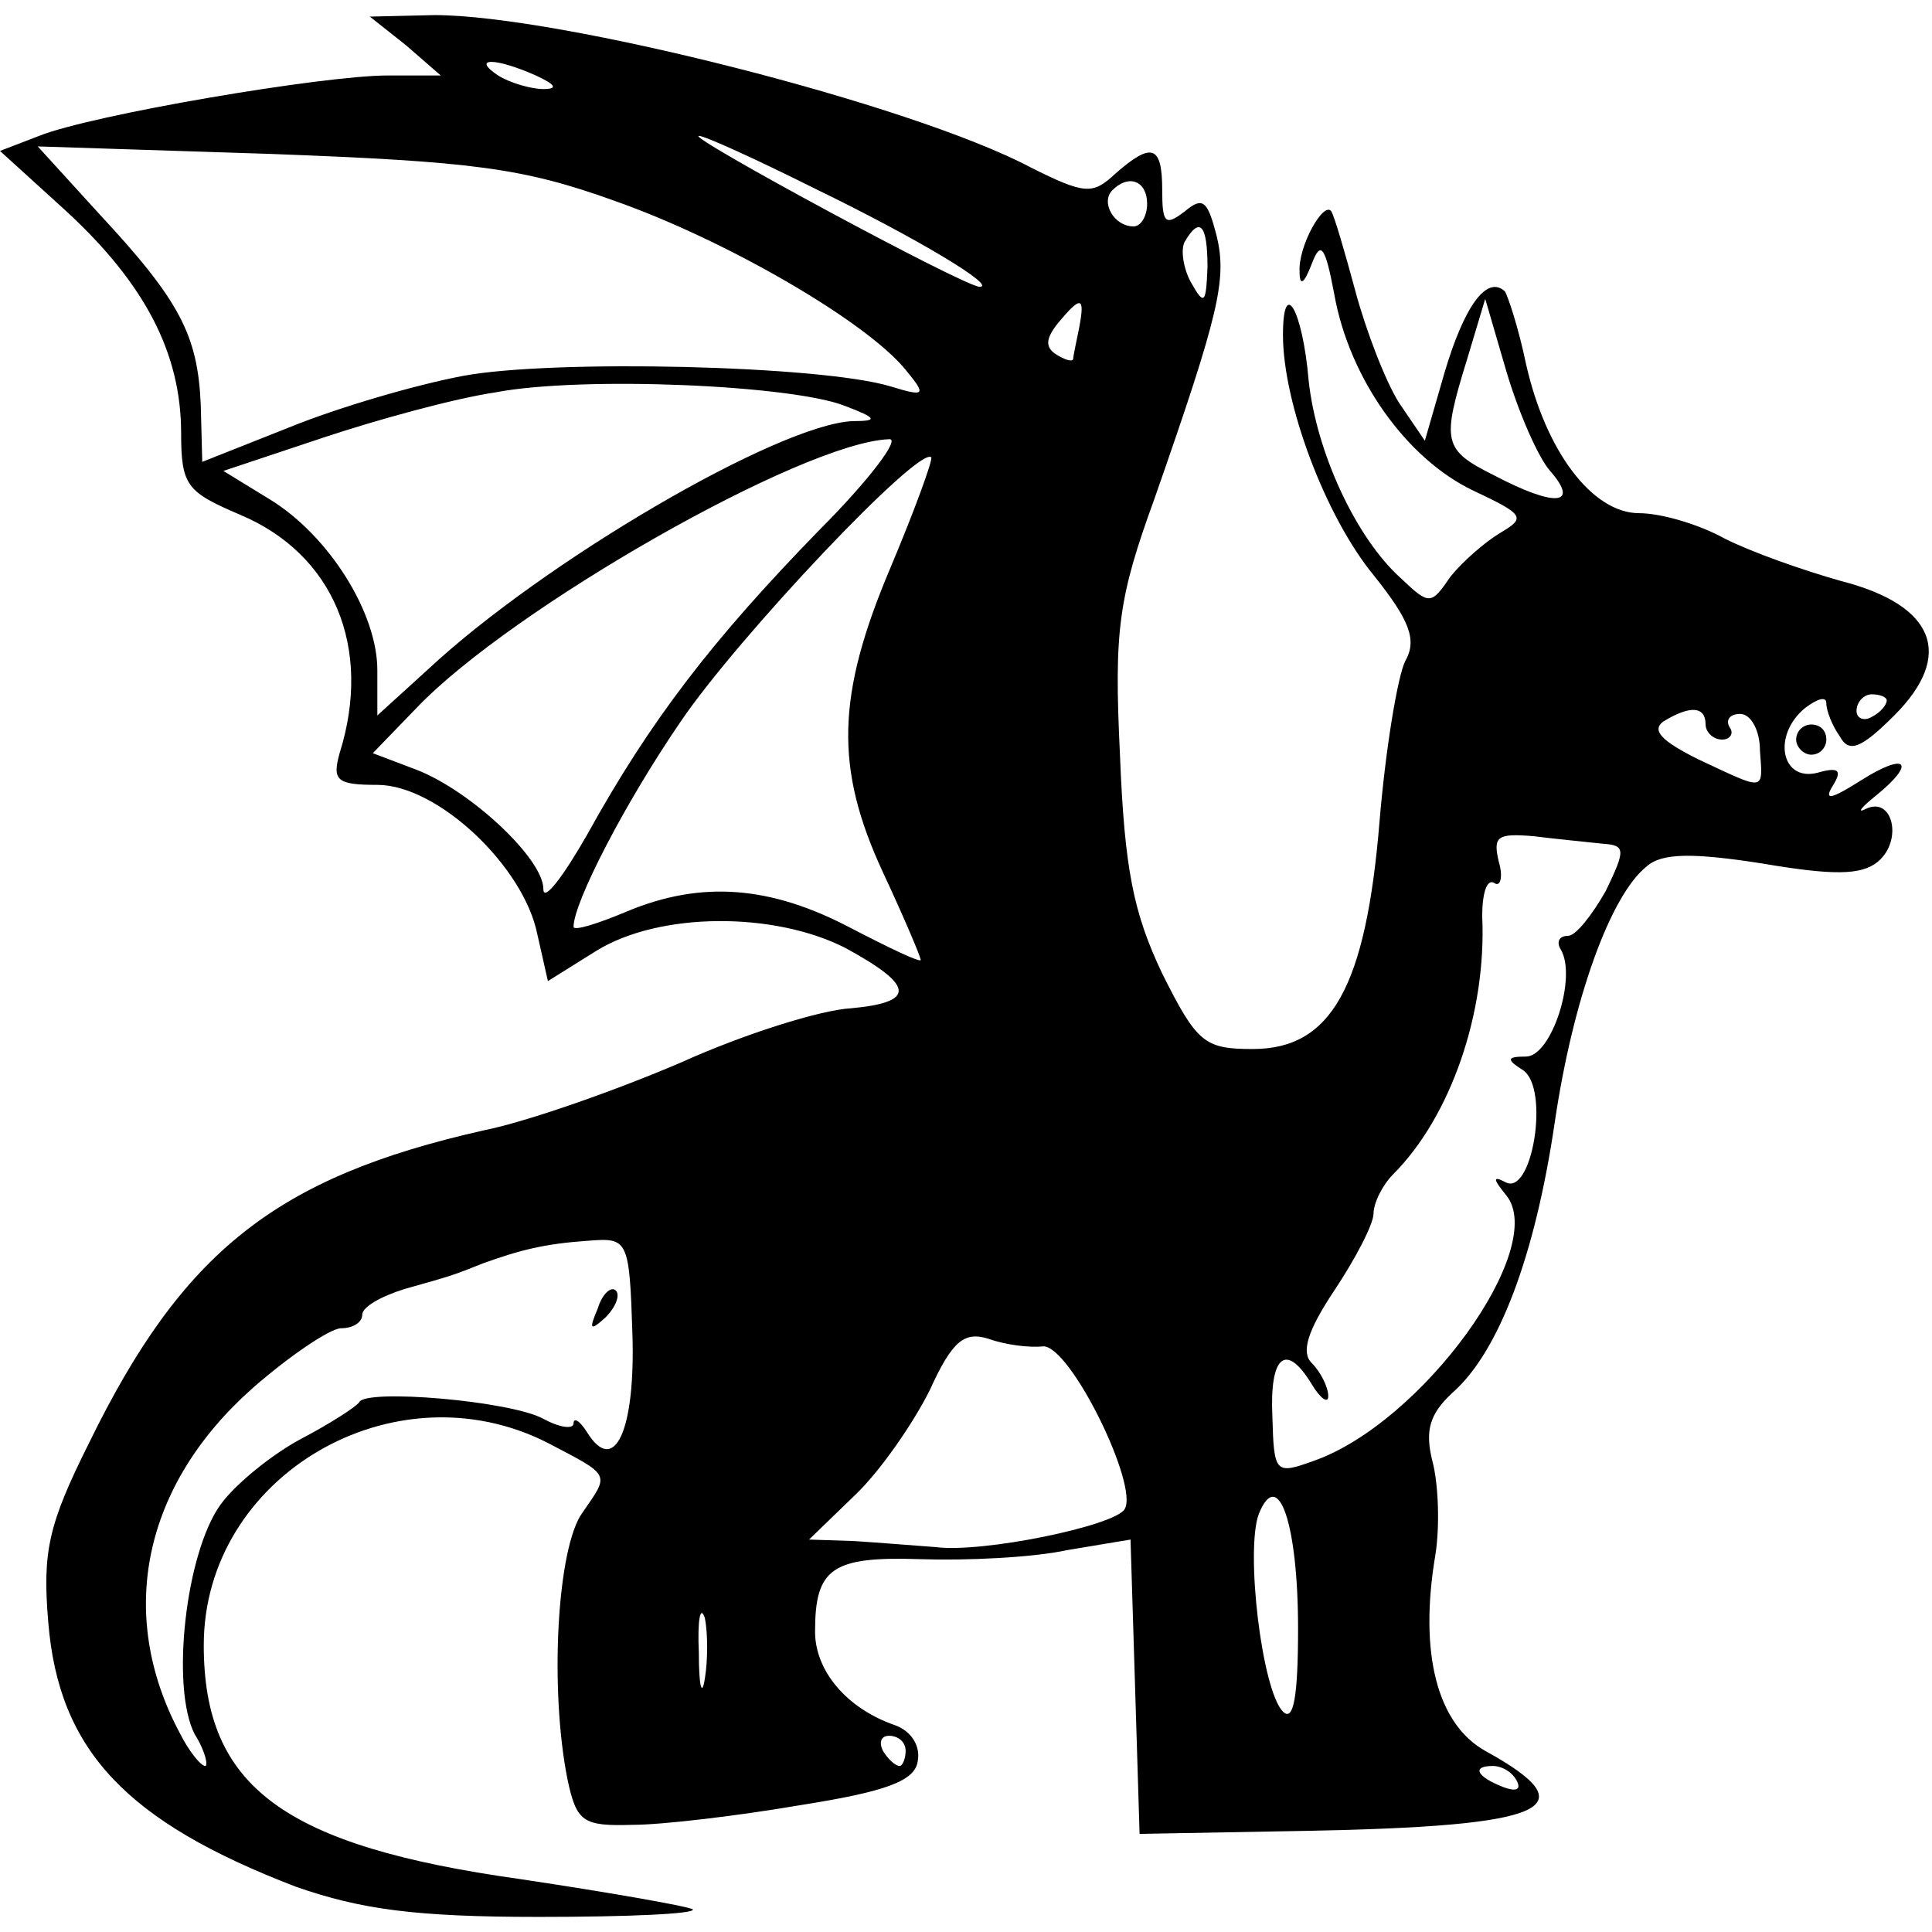 <?xml version="1.0" standalone="no"?>
<!DOCTYPE svg PUBLIC "-//W3C//DTD SVG 20010904//EN"
 "http://www.w3.org/TR/2001/REC-SVG-20010904/DTD/svg10.dtd">
<svg version="1.0" xmlns="http://www.w3.org/2000/svg"
 width="128pt" height="128pt" viewBox="0 0 128 128"
 preserveAspectRatio="xMidYMid meet">

<g transform="translate(0,128) scale(0.1,-0.1)"
fill="#000000" stroke="none">
<path d="M269 1250 l23 -20 -35 0 c-43 0 -196 -26 -231 -40 l-26 -10 44 -40
c52 -48 76 -94 76 -147 0 -35 4 -39 39 -54 62 -26 88 -88 66 -158 -5 -18 -2
-21 25 -21 40 0 97 -54 106 -99 l7 -31 32 20 c42 26 118 26 165 2 46 -25 47
-36 4 -40 -20 -1 -71 -17 -113 -36 -42 -18 -101 -39 -131 -45 -137 -31 -199
-80 -261 -207 -27 -54 -31 -72 -27 -119 7 -85 52 -132 164 -175 43 -15 79 -20
161 -20 59 0 104 2 102 5 -3 2 -54 11 -114 20 -157 22 -210 61 -210 155 0 112
126 186 228 134 42 -22 41 -20 23 -46 -17 -23 -22 -117 -10 -177 6 -28 10 -31
43 -30 20 0 70 6 111 13 57 9 76 16 78 29 2 10 -4 20 -15 24 -32 11 -53 36
-53 62 0 42 11 50 70 48 30 -1 74 1 97 6 l42 7 3 -97 3 -98 110 2 c161 3 188
15 119 53 -32 18 -44 65 -33 130 3 19 2 47 -2 62 -5 20 -2 31 13 45 31 27 55
91 68 179 12 82 37 151 61 170 10 9 31 9 76 2 47 -8 66 -8 77 1 17 14 10 44
-8 35 -6 -3 -3 1 7 9 27 22 20 29 -10 10 -19 -12 -25 -14 -19 -4 7 11 4 13
-10 9 -24 -6 -30 25 -8 43 8 6 14 8 14 3 0 -5 4 -15 9 -22 6 -11 14 -8 36 14
40 40 27 73 -35 89 -25 7 -59 19 -77 28 -18 10 -43 17 -57 17 -31 0 -62 41
-75 99 -5 24 -12 45 -14 48 -12 11 -27 -10 -40 -54 l-13 -45 -17 25 c-9 14
-22 48 -29 74 -7 26 -14 50 -16 53 -5 7 -22 -23 -21 -40 0 -10 3 -8 8 5 6 16
9 12 15 -20 10 -56 48 -109 92 -130 34 -16 35 -18 18 -28 -10 -6 -25 -19 -33
-29 -13 -19 -14 -19 -33 -1 -30 27 -56 84 -61 131 -4 47 -17 69 -17 30 0 -45
28 -120 60 -159 24 -30 29 -43 21 -57 -5 -10 -13 -58 -17 -106 -9 -110 -32
-151 -84 -151 -32 0 -37 4 -60 50 -19 40 -25 69 -28 145 -4 83 -1 104 23 170
43 123 48 145 41 174 -6 23 -9 26 -21 16 -13 -10 -15 -8 -15 14 0 30 -7 32
-31 11 -15 -14 -20 -14 -56 4 -79 42 -313 101 -395 101 l-43 -1 24 -19z m86
-20 c13 -6 15 -9 5 -9 -8 0 -22 4 -30 9 -18 12 -2 12 25 0z m185 -75 c68 -33
121 -65 109 -65 -10 0 -195 100 -186 100 4 0 39 -16 77 -35z m-133 -8 c74 -26
167 -80 193 -112 14 -17 13 -18 -10 -11 -46 14 -224 18 -283 7 -32 -6 -83 -21
-115 -34 l-58 -23 -1 38 c-2 46 -14 69 -67 126 l-41 45 155 -5 c132 -5 166 -9
227 -31z m353 -2 c0 -8 -4 -15 -9 -15 -13 0 -22 16 -14 24 11 11 23 6 23 -9z
m40 -42 c-1 -24 -2 -26 -11 -10 -5 9 -7 22 -4 27 10 17 15 11 15 -17z m-85
-40 c-2 -10 -4 -19 -4 -21 -1 -2 -6 0 -11 3 -8 5 -7 11 1 21 15 18 18 18 14
-3z m312 -95 c20 -23 3 -24 -37 -3 -34 17 -35 22 -18 77 l12 40 14 -48 c8 -27
21 -57 29 -66z m-467 43 c21 -8 22 -10 5 -10 -49 -2 -205 -93 -282 -165 l-33
-30 0 30 c0 38 -32 89 -71 113 l-31 19 66 22 c36 12 87 26 114 30 57 11 197 5
232 -9z m-18 -83 c-70 -72 -111 -125 -153 -201 -16 -28 -29 -45 -29 -36 0 20
-48 65 -84 79 l-29 11 29 30 c63 66 256 176 313 178 8 1 -13 -27 -47 -61z m48
-24 c-36 -85 -37 -133 -5 -202 14 -30 25 -56 25 -58 0 -2 -21 8 -46 21 -53 28
-99 32 -149 11 -19 -8 -35 -13 -35 -10 0 16 34 82 71 136 38 56 158 183 166
175 1 -2 -11 -35 -27 -73z m660 -88 c0 -3 -4 -8 -10 -11 -5 -3 -10 -1 -10 4 0
6 5 11 10 11 6 0 10 -2 10 -4z m-120 -16 c0 -5 5 -10 11 -10 5 0 8 4 5 8 -3 5
0 9 7 9 7 0 13 -11 13 -24 2 -28 4 -27 -41 -6 -24 12 -31 19 -23 25 18 11 28
10 28 -2z m-68 -79 c15 -1 15 -4 2 -31 -9 -16 -20 -30 -25 -30 -6 0 -8 -4 -5
-9 11 -18 -6 -71 -23 -71 -13 0 -13 -2 -2 -9 18 -12 6 -85 -12 -74 -8 4 -8 2
1 -9 28 -35 -56 -151 -128 -176 -25 -9 -26 -8 -27 29 -2 41 9 50 26 22 6 -10
11 -13 11 -8 0 6 -5 16 -11 22 -7 7 -3 21 15 48 14 21 26 44 26 51 0 7 6 19
13 26 38 38 62 107 59 171 0 15 3 25 8 22 4 -3 6 4 3 14 -4 17 -1 19 23 17 16
-2 37 -4 46 -5z m-643 -325 c2 -64 -12 -94 -30 -65 -5 8 -9 10 -9 6 0 -4 -9
-3 -20 3 -22 12 -118 20 -122 11 -2 -3 -19 -14 -38 -24 -19 -10 -44 -30 -54
-44 -23 -32 -33 -121 -17 -152 7 -11 9 -21 7 -21 -3 0 -11 10 -17 22 -42 79
-24 164 48 228 25 22 52 40 59 40 8 0 14 4 14 9 0 5 12 12 28 17 32 9 32 9 52
17 25 9 41 13 70 15 26 2 27 1 29 -62z m272 -8 c18 1 64 -93 54 -108 -7 -11
-94 -29 -125 -25 -14 1 -38 3 -54 4 l-30 1 30 29 c17 16 39 48 50 70 15 33 23
39 39 34 11 -4 27 -6 36 -5z m169 -187 c0 -45 -3 -62 -10 -55 -14 14 -25 107
-16 131 13 32 26 -7 26 -76z m-393 -33 c-2 -13 -4 -5 -4 17 -1 22 1 32 4 23 2
-10 2 -28 0 -40z m133 -48 c0 -5 -2 -10 -4 -10 -3 0 -8 5 -11 10 -3 6 -1 10 4
10 6 0 11 -4 11 -10z m405 -20 c3 -6 -1 -7 -9 -4 -18 7 -21 14 -7 14 6 0 13
-4 16 -10z"/>
<path d="M396 413 c-6 -14 -5 -15 5 -6 7 7 10 15 7 18 -3 3 -9 -2 -12 -12z"/>
<path d="M1190 790 c0 -5 5 -10 10 -10 6 0 10 5 10 10 0 6 -4 10 -10 10 -5 0
-10 -4 -10 -10z"/>
</g>
</svg>
